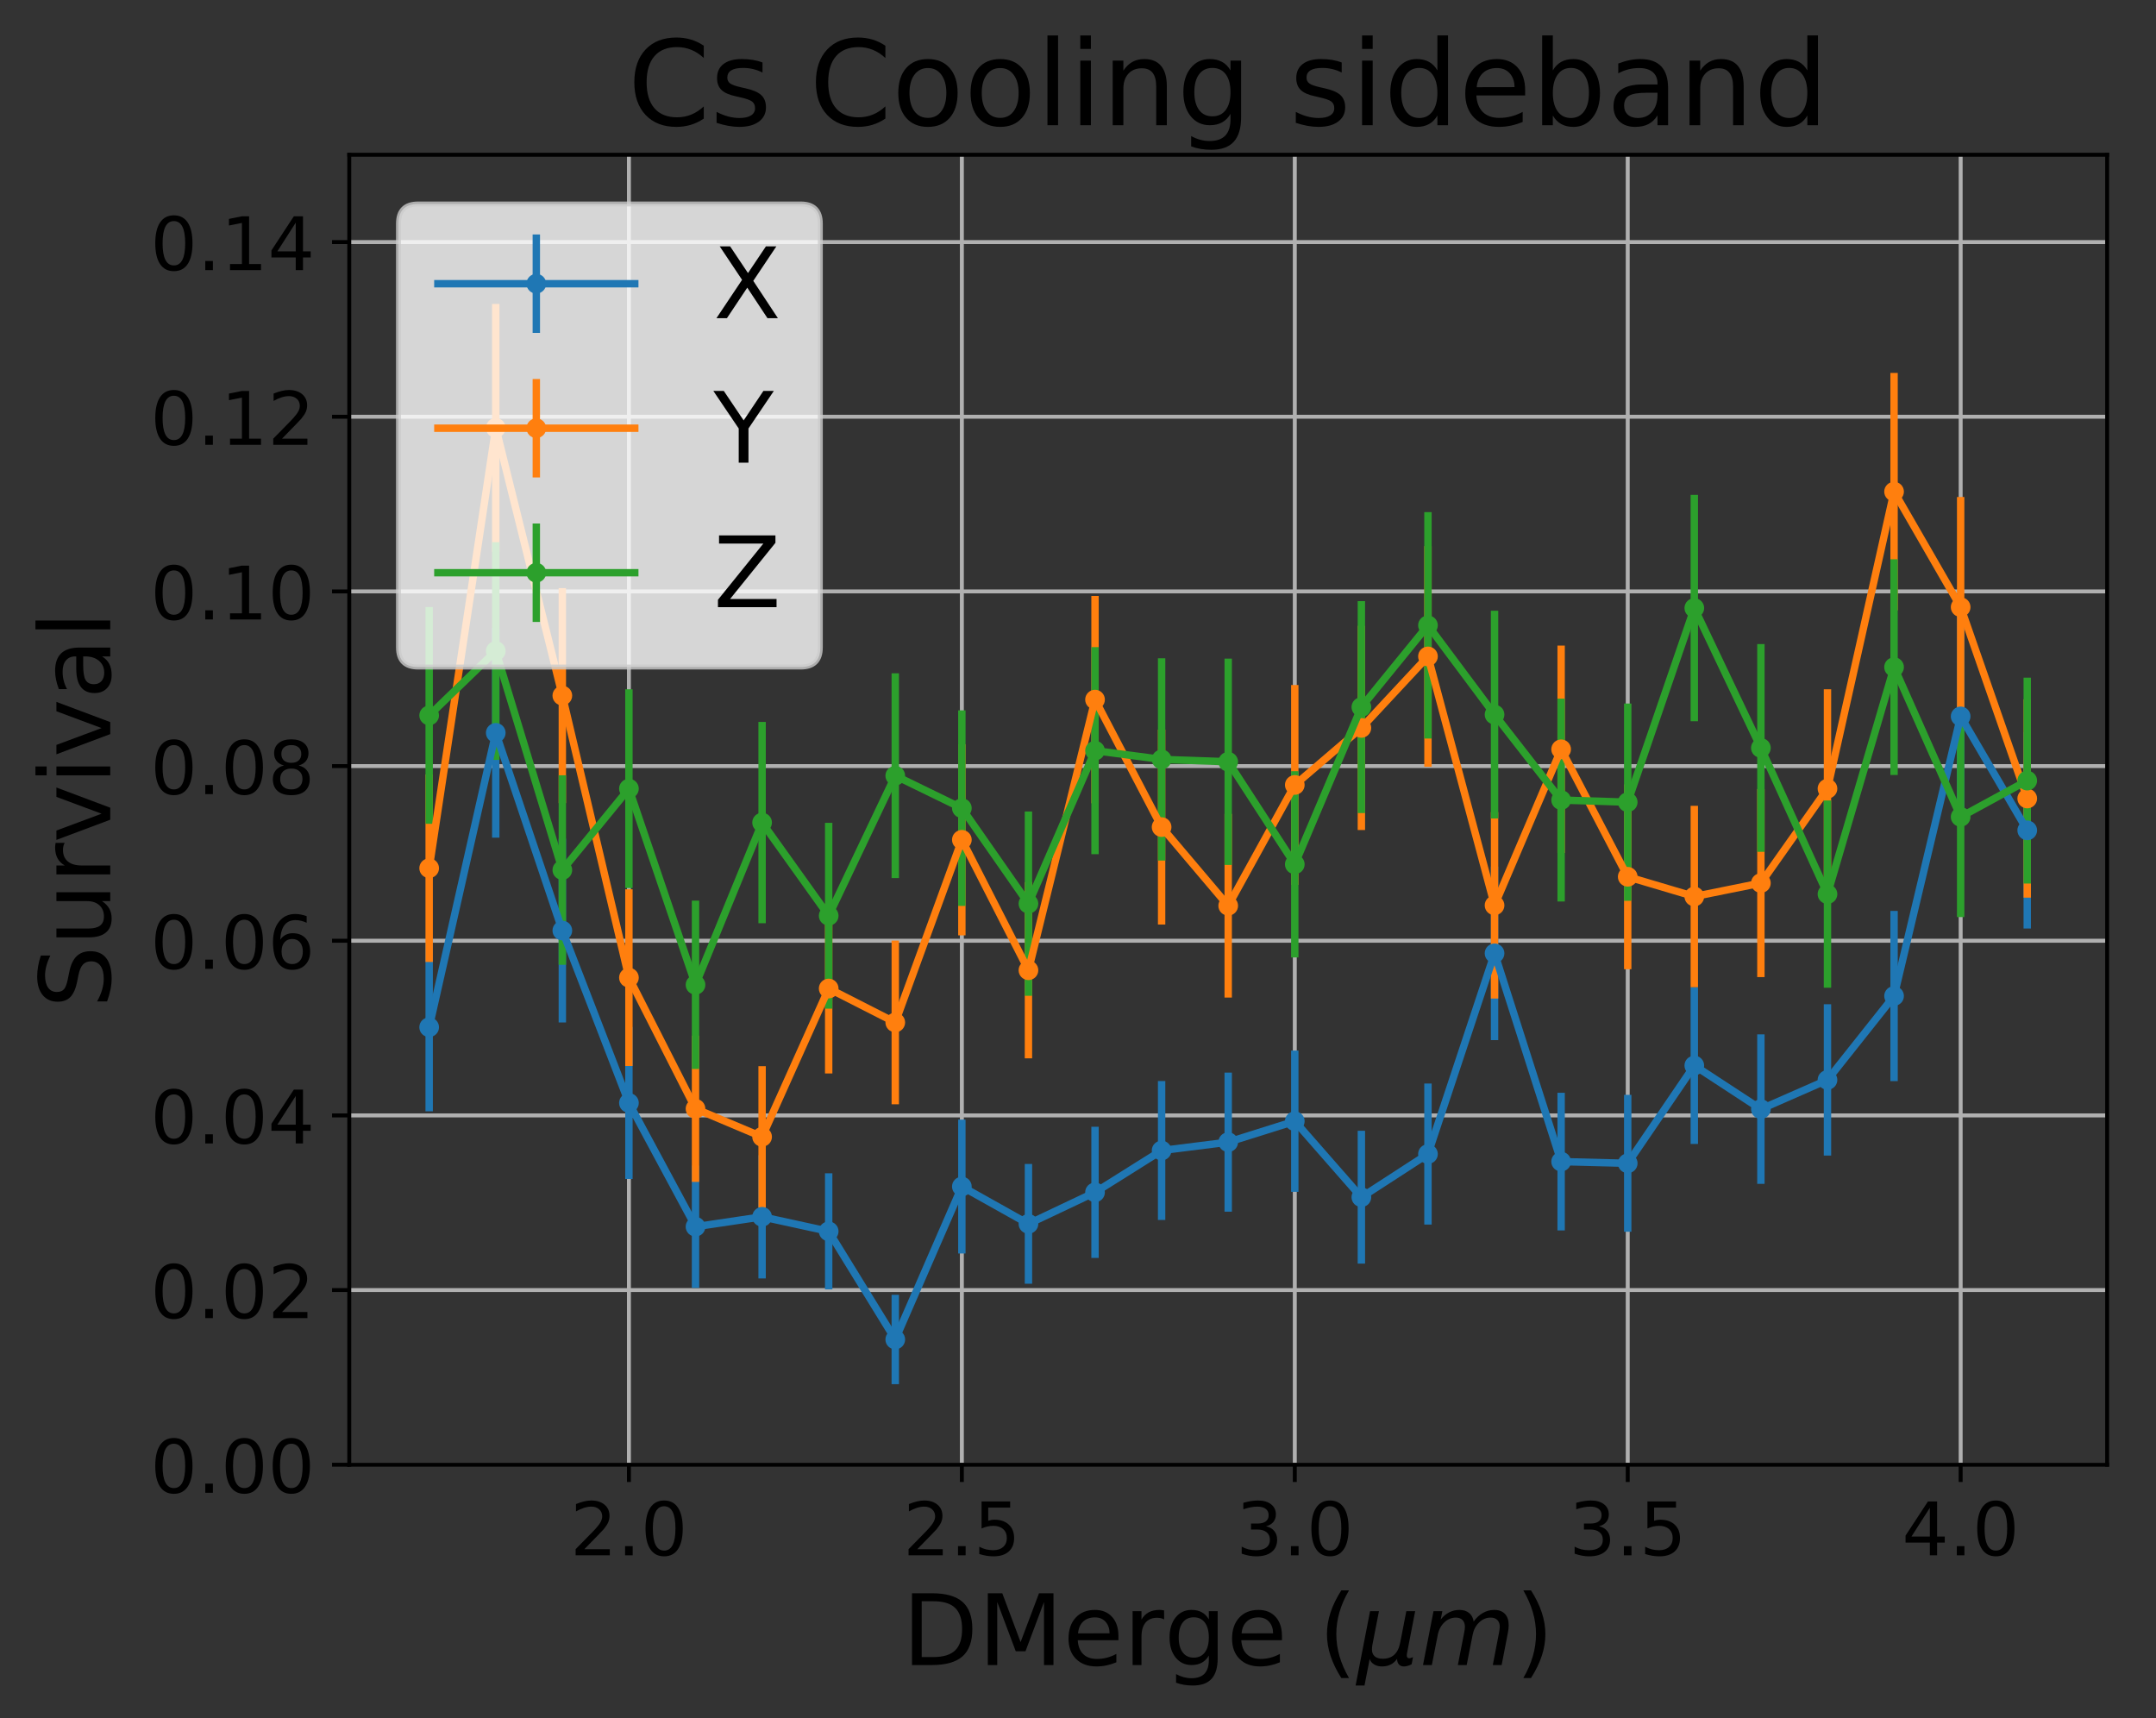 <?xml version="1.0" encoding="utf-8" standalone="no"?>
<!DOCTYPE svg PUBLIC "-//W3C//DTD SVG 1.1//EN"
  "http://www.w3.org/Graphics/SVG/1.1/DTD/svg11.dtd">
<!-- Created with matplotlib (http://matplotlib.org/) -->
<svg height="349pt" version="1.1" viewBox="0 0 438 349" width="438pt" xmlns="http://www.w3.org/2000/svg" xmlns:xlink="http://www.w3.org/1999/xlink">
 <rect x="0" y="0" width="438" height="349" fill="#333333" stroke="none"/>
 <defs>
  <style type="text/css">
*{stroke-linecap:butt;stroke-linejoin:round;}
  </style>
 </defs>
 <g id="figure_1">
  <g id="patch_1">
   <path d="M 0 349.665 
L 438.775 349.665 
L 438.775 0 
L 0 0 
z
" style="fill:none;"/>
  </g>
  <g id="axes_1">
   <g id="patch_2">
    <path d="M 70.955 297.548 
L 428.075 297.548 
L 428.075 31.436 
L 70.955 31.436 
z
" style="fill:none;"/>
   </g>
   <g id="matplotlib.axis_1">
    <g id="xtick_1">
     <g id="line2d_1">
      <path clip-path="url(#p588c058d06)" d="M 127.769 297.548 
L 127.769 31.436 
" style="fill:none;stroke:#b0b0b0;stroke-linecap:square;stroke-width:0.8;"/>
     </g>
     <g id="line2d_2">
      <defs>
       <path d="M 0 0 
L 0 3.5 
" id="m005f0a59be" style="stroke:#000000;stroke-width:0.8;"/>
      </defs>
      <g>
       <use style="stroke:#000000;stroke-width:0.8;" x="127.769" xlink:href="#m005f0a59be" y="297.548"/>
      </g>
     </g>
     <g id="text_1">
      <!-- 2.0 -->
      <defs>
       <path d="M 19.188 8.297 
L 53.609 8.297 
L 53.609 0 
L 7.328 0 
L 7.328 8.297 
Q 12.938 14.109 22.625 23.891 
Q 32.328 33.688 34.812 36.531 
Q 39.547 41.844 41.422 45.531 
Q 43.312 49.219 43.312 52.781 
Q 43.312 58.594 39.234 62.25 
Q 35.156 65.922 28.609 65.922 
Q 23.969 65.922 18.812 64.312 
Q 13.672 62.703 7.812 59.422 
L 7.812 69.391 
Q 13.766 71.781 18.938 73 
Q 24.125 74.219 28.422 74.219 
Q 39.75 74.219 46.484 68.547 
Q 53.219 62.891 53.219 53.422 
Q 53.219 48.922 51.531 44.891 
Q 49.859 40.875 45.406 35.406 
Q 44.188 33.984 37.641 27.219 
Q 31.109 20.453 19.188 8.297 
z
" id="DejaVuSans-32"/>
       <path d="M 10.688 12.406 
L 21 12.406 
L 21 0 
L 10.688 0 
z
" id="DejaVuSans-2e"/>
       <path d="M 31.781 66.406 
Q 24.172 66.406 20.328 58.906 
Q 16.5 51.422 16.5 36.375 
Q 16.5 21.391 20.328 13.891 
Q 24.172 6.391 31.781 6.391 
Q 39.453 6.391 43.281 13.891 
Q 47.125 21.391 47.125 36.375 
Q 47.125 51.422 43.281 58.906 
Q 39.453 66.406 31.781 66.406 
z
M 31.781 74.219 
Q 44.047 74.219 50.516 64.516 
Q 56.984 54.828 56.984 36.375 
Q 56.984 17.969 50.516 8.266 
Q 44.047 -1.422 31.781 -1.422 
Q 19.531 -1.422 13.062 8.266 
Q 6.594 17.969 6.594 36.375 
Q 6.594 54.828 13.062 64.516 
Q 19.531 74.219 31.781 74.219 
z
" id="DejaVuSans-30"/>
      </defs>
      <g transform="translate(115.842 315.946)scale(0.15 -0.15)">
       <use xlink:href="#DejaVuSans-32"/>
       <use x="63.623" xlink:href="#DejaVuSans-2e"/>
       <use x="95.41" xlink:href="#DejaVuSans-30"/>
      </g>
     </g>
    </g>
    <g id="xtick_2">
     <g id="line2d_3">
      <path clip-path="url(#p588c058d06)" d="M 195.406 297.548 
L 195.406 31.436 
" style="fill:none;stroke:#b0b0b0;stroke-linecap:square;stroke-width:0.8;"/>
     </g>
     <g id="line2d_4">
      <g>
       <use style="stroke:#000000;stroke-width:0.8;" x="195.406" xlink:href="#m005f0a59be" y="297.548"/>
      </g>
     </g>
     <g id="text_2">
      <!-- 2.5 -->
      <defs>
       <path d="M 10.797 72.906 
L 49.516 72.906 
L 49.516 64.594 
L 19.828 64.594 
L 19.828 46.734 
Q 21.969 47.469 24.109 47.828 
Q 26.266 48.188 28.422 48.188 
Q 40.625 48.188 47.75 41.5 
Q 54.891 34.812 54.891 23.391 
Q 54.891 11.625 47.562 5.094 
Q 40.234 -1.422 26.906 -1.422 
Q 22.312 -1.422 17.547 -0.641 
Q 12.797 0.141 7.719 1.703 
L 7.719 11.625 
Q 12.109 9.234 16.797 8.062 
Q 21.484 6.891 26.703 6.891 
Q 35.156 6.891 40.078 11.328 
Q 45.016 15.766 45.016 23.391 
Q 45.016 31 40.078 35.438 
Q 35.156 39.891 26.703 39.891 
Q 22.75 39.891 18.812 39.016 
Q 14.891 38.141 10.797 36.281 
z
" id="DejaVuSans-35"/>
      </defs>
      <g transform="translate(183.478 315.946)scale(0.15 -0.15)">
       <use xlink:href="#DejaVuSans-32"/>
       <use x="63.623" xlink:href="#DejaVuSans-2e"/>
       <use x="95.41" xlink:href="#DejaVuSans-35"/>
      </g>
     </g>
    </g>
    <g id="xtick_3">
     <g id="line2d_5">
      <path clip-path="url(#p588c058d06)" d="M 263.042 297.548 
L 263.042 31.436 
" style="fill:none;stroke:#b0b0b0;stroke-linecap:square;stroke-width:0.8;"/>
     </g>
     <g id="line2d_6">
      <g>
       <use style="stroke:#000000;stroke-width:0.8;" x="263.042" xlink:href="#m005f0a59be" y="297.548"/>
      </g>
     </g>
     <g id="text_3">
      <!-- 3.0 -->
      <defs>
       <path d="M 40.578 39.312 
Q 47.656 37.797 51.625 33 
Q 55.609 28.219 55.609 21.188 
Q 55.609 10.406 48.188 4.484 
Q 40.766 -1.422 27.094 -1.422 
Q 22.516 -1.422 17.656 -0.516 
Q 12.797 0.391 7.625 2.203 
L 7.625 11.719 
Q 11.719 9.328 16.594 8.109 
Q 21.484 6.891 26.812 6.891 
Q 36.078 6.891 40.938 10.547 
Q 45.797 14.203 45.797 21.188 
Q 45.797 27.641 41.281 31.266 
Q 36.766 34.906 28.719 34.906 
L 20.219 34.906 
L 20.219 43.016 
L 29.109 43.016 
Q 36.375 43.016 40.234 45.922 
Q 44.094 48.828 44.094 54.297 
Q 44.094 59.906 40.109 62.906 
Q 36.141 65.922 28.719 65.922 
Q 24.656 65.922 20.016 65.031 
Q 15.375 64.156 9.812 62.312 
L 9.812 71.094 
Q 15.438 72.656 20.344 73.438 
Q 25.25 74.219 29.594 74.219 
Q 40.828 74.219 47.359 69.109 
Q 53.906 64.016 53.906 55.328 
Q 53.906 49.266 50.438 45.094 
Q 46.969 40.922 40.578 39.312 
z
" id="DejaVuSans-33"/>
      </defs>
      <g transform="translate(251.115 315.946)scale(0.15 -0.15)">
       <use xlink:href="#DejaVuSans-33"/>
       <use x="63.623" xlink:href="#DejaVuSans-2e"/>
       <use x="95.41" xlink:href="#DejaVuSans-30"/>
      </g>
     </g>
    </g>
    <g id="xtick_4">
     <g id="line2d_7">
      <path clip-path="url(#p588c058d06)" d="M 330.678 297.548 
L 330.678 31.436 
" style="fill:none;stroke:#b0b0b0;stroke-linecap:square;stroke-width:0.8;"/>
     </g>
     <g id="line2d_8">
      <g>
       <use style="stroke:#000000;stroke-width:0.8;" x="330.678" xlink:href="#m005f0a59be" y="297.548"/>
      </g>
     </g>
     <g id="text_4">
      <!-- 3.5 -->
      <g transform="translate(318.751 315.946)scale(0.15 -0.15)">
       <use xlink:href="#DejaVuSans-33"/>
       <use x="63.623" xlink:href="#DejaVuSans-2e"/>
       <use x="95.41" xlink:href="#DejaVuSans-35"/>
      </g>
     </g>
    </g>
    <g id="xtick_5">
     <g id="line2d_9">
      <path clip-path="url(#p588c058d06)" d="M 398.315 297.548 
L 398.315 31.436 
" style="fill:none;stroke:#b0b0b0;stroke-linecap:square;stroke-width:0.8;"/>
     </g>
     <g id="line2d_10">
      <g>
       <use style="stroke:#000000;stroke-width:0.8;" x="398.315" xlink:href="#m005f0a59be" y="297.548"/>
      </g>
     </g>
     <g id="text_5">
      <!-- 4.0 -->
      <defs>
       <path d="M 37.797 64.312 
L 12.891 25.391 
L 37.797 25.391 
z
M 35.203 72.906 
L 47.609 72.906 
L 47.609 25.391 
L 58.016 25.391 
L 58.016 17.188 
L 47.609 17.188 
L 47.609 0 
L 37.797 0 
L 37.797 17.188 
L 4.891 17.188 
L 4.891 26.703 
z
" id="DejaVuSans-34"/>
      </defs>
      <g transform="translate(386.387 315.946)scale(0.15 -0.15)">
       <use xlink:href="#DejaVuSans-34"/>
       <use x="63.623" xlink:href="#DejaVuSans-2e"/>
       <use x="95.41" xlink:href="#DejaVuSans-30"/>
      </g>
     </g>
    </g>
    <g id="text_6">
     <!-- DMerge ($\mu m$) -->
     <defs>
      <path d="M 19.672 64.797 
L 19.672 8.109 
L 31.594 8.109 
Q 46.688 8.109 53.688 14.938 
Q 60.688 21.781 60.688 36.531 
Q 60.688 51.172 53.688 57.984 
Q 46.688 64.797 31.594 64.797 
z
M 9.812 72.906 
L 30.078 72.906 
Q 51.266 72.906 61.172 64.094 
Q 71.094 55.281 71.094 36.531 
Q 71.094 17.672 61.125 8.828 
Q 51.172 0 30.078 0 
L 9.812 0 
z
" id="DejaVuSans-44"/>
      <path d="M 9.812 72.906 
L 24.516 72.906 
L 43.109 23.297 
L 61.812 72.906 
L 76.516 72.906 
L 76.516 0 
L 66.891 0 
L 66.891 64.016 
L 48.094 14.016 
L 38.188 14.016 
L 19.391 64.016 
L 19.391 0 
L 9.812 0 
z
" id="DejaVuSans-4d"/>
      <path d="M 56.203 29.594 
L 56.203 25.203 
L 14.891 25.203 
Q 15.484 15.922 20.484 11.062 
Q 25.484 6.203 34.422 6.203 
Q 39.594 6.203 44.453 7.469 
Q 49.312 8.734 54.109 11.281 
L 54.109 2.781 
Q 49.266 0.734 44.188 -0.344 
Q 39.109 -1.422 33.891 -1.422 
Q 20.797 -1.422 13.156 6.188 
Q 5.516 13.812 5.516 26.812 
Q 5.516 40.234 12.766 48.109 
Q 20.016 56 32.328 56 
Q 43.359 56 49.781 48.891 
Q 56.203 41.797 56.203 29.594 
z
M 47.219 32.234 
Q 47.125 39.594 43.094 43.984 
Q 39.062 48.391 32.422 48.391 
Q 24.906 48.391 20.391 44.141 
Q 15.875 39.891 15.188 32.172 
z
" id="DejaVuSans-65"/>
      <path d="M 41.109 46.297 
Q 39.594 47.172 37.812 47.578 
Q 36.031 48 33.891 48 
Q 26.266 48 22.188 43.047 
Q 18.109 38.094 18.109 28.812 
L 18.109 0 
L 9.078 0 
L 9.078 54.688 
L 18.109 54.688 
L 18.109 46.188 
Q 20.953 51.172 25.484 53.578 
Q 30.031 56 36.531 56 
Q 37.453 56 38.578 55.875 
Q 39.703 55.766 41.062 55.516 
z
" id="DejaVuSans-72"/>
      <path d="M 45.406 27.984 
Q 45.406 37.75 41.375 43.109 
Q 37.359 48.484 30.078 48.484 
Q 22.859 48.484 18.828 43.109 
Q 14.797 37.75 14.797 27.984 
Q 14.797 18.266 18.828 12.891 
Q 22.859 7.516 30.078 7.516 
Q 37.359 7.516 41.375 12.891 
Q 45.406 18.266 45.406 27.984 
z
M 54.391 6.781 
Q 54.391 -7.172 48.188 -13.984 
Q 42 -20.797 29.203 -20.797 
Q 24.469 -20.797 20.266 -20.094 
Q 16.062 -19.391 12.109 -17.922 
L 12.109 -9.188 
Q 16.062 -11.328 19.922 -12.344 
Q 23.781 -13.375 27.781 -13.375 
Q 36.625 -13.375 41.016 -8.766 
Q 45.406 -4.156 45.406 5.172 
L 45.406 9.625 
Q 42.625 4.781 38.281 2.391 
Q 33.938 0 27.875 0 
Q 17.828 0 11.672 7.656 
Q 5.516 15.328 5.516 27.984 
Q 5.516 40.672 11.672 48.328 
Q 17.828 56 27.875 56 
Q 33.938 56 38.281 53.609 
Q 42.625 51.219 45.406 46.391 
L 45.406 54.688 
L 54.391 54.688 
z
" id="DejaVuSans-67"/>
      <path id="DejaVuSans-20"/>
      <path d="M 31 75.875 
Q 24.469 64.656 21.281 53.656 
Q 18.109 42.672 18.109 31.391 
Q 18.109 20.125 21.312 9.062 
Q 24.516 -2 31 -13.188 
L 23.188 -13.188 
Q 15.875 -1.703 12.234 9.375 
Q 8.594 20.453 8.594 31.391 
Q 8.594 42.281 12.203 53.312 
Q 15.828 64.359 23.188 75.875 
z
" id="DejaVuSans-28"/>
      <path d="M -1.312 -20.797 
L 13.375 54.688 
L 22.406 54.688 
L 15.766 20.656 
Q 15.578 19.625 15.422 18.359 
Q 15.281 17.094 15.281 15.828 
Q 15.281 11.281 18.141 8.828 
Q 21 6.391 26.312 6.391 
Q 33.547 6.391 37.984 10.484 
Q 42.438 14.594 44 22.797 
L 50.203 54.688 
L 59.188 54.688 
L 51.031 12.641 
Q 50.828 11.719 50.75 11.031 
Q 50.688 10.359 50.688 9.812 
Q 50.688 8.297 51.297 7.594 
Q 51.906 6.891 53.219 6.891 
Q 53.719 6.891 54.562 7.125 
Q 55.422 7.375 56.984 8.016 
L 55.609 0.781 
Q 53.469 -0.297 51.516 -0.859 
Q 49.562 -1.422 47.703 -1.422 
Q 44.484 -1.422 42.656 0.625 
Q 40.828 2.688 40.828 6.297 
Q 38.094 2.391 34.297 0.484 
Q 30.516 -1.422 25.391 -1.422 
Q 20.844 -1.422 17.453 0.672 
Q 14.062 2.781 12.984 6.203 
L 7.719 -20.797 
z
" id="DejaVuSans-Oblique-3bc"/>
      <path d="M 89.797 33.016 
L 83.406 0 
L 74.422 0 
L 80.719 32.719 
Q 81.109 34.812 81.297 36.328 
Q 81.5 37.844 81.5 38.922 
Q 81.5 43.312 79.047 45.75 
Q 76.609 48.188 72.219 48.188 
Q 65.672 48.188 60.547 43.281 
Q 55.422 38.375 53.906 30.516 
L 47.906 0 
L 38.922 0 
L 45.312 32.719 
Q 45.703 34.516 45.891 36.047 
Q 46.094 37.594 46.094 38.812 
Q 46.094 43.266 43.656 45.719 
Q 41.219 48.188 36.922 48.188 
Q 30.281 48.188 25.141 43.281 
Q 20.016 38.375 18.5 30.516 
L 12.5 0 
L 3.516 0 
L 14.203 54.688 
L 23.188 54.688 
L 21.484 46.188 
Q 25.141 50.984 30.047 53.484 
Q 34.969 56 40.578 56 
Q 46.531 56 50.359 52.875 
Q 54.203 49.75 54.984 44.188 
Q 59.078 49.953 64.469 52.969 
Q 69.875 56 75.875 56 
Q 82.906 56 86.734 51.953 
Q 90.578 47.906 90.578 40.484 
Q 90.578 38.875 90.375 36.938 
Q 90.188 35.016 89.797 33.016 
z
" id="DejaVuSans-Oblique-6d"/>
      <path d="M 8.016 75.875 
L 15.828 75.875 
Q 23.141 64.359 26.781 53.312 
Q 30.422 42.281 30.422 31.391 
Q 30.422 20.453 26.781 9.375 
Q 23.141 -1.703 15.828 -13.188 
L 8.016 -13.188 
Q 14.5 -2 17.703 9.062 
Q 20.906 20.125 20.906 31.391 
Q 20.906 42.672 17.703 53.656 
Q 14.5 64.656 8.016 75.875 
z
" id="DejaVuSans-29"/>
     </defs>
     <g transform="translate(183.315 338.265)scale(0.2 -0.2)">
      <use transform="translate(0 0.125)" xlink:href="#DejaVuSans-44"/>
      <use transform="translate(77.002 0.125)" xlink:href="#DejaVuSans-4d"/>
      <use transform="translate(163.281 0.125)" xlink:href="#DejaVuSans-65"/>
      <use transform="translate(224.805 0.125)" xlink:href="#DejaVuSans-72"/>
      <use transform="translate(265.918 0.125)" xlink:href="#DejaVuSans-67"/>
      <use transform="translate(329.395 0.125)" xlink:href="#DejaVuSans-65"/>
      <use transform="translate(390.918 0.125)" xlink:href="#DejaVuSans-20"/>
      <use transform="translate(422.705 0.125)" xlink:href="#DejaVuSans-28"/>
      <use transform="translate(461.719 0.125)" xlink:href="#DejaVuSans-Oblique-3bc"/>
      <use transform="translate(525.342 0.125)" xlink:href="#DejaVuSans-Oblique-6d"/>
      <use transform="translate(622.754 0.125)" xlink:href="#DejaVuSans-29"/>
     </g>
    </g>
   </g>
   <g id="matplotlib.axis_2">
    <g id="ytick_1">
     <g id="line2d_11">
      <path clip-path="url(#p588c058d06)" d="M 70.955 297.548 
L 428.075 297.548 
" style="fill:none;stroke:#b0b0b0;stroke-linecap:square;stroke-width:0.8;"/>
     </g>
     <g id="line2d_12">
      <defs>
       <path d="M 0 0 
L -3.5 0 
" id="mc3ce260a5b" style="stroke:#000000;stroke-width:0.8;"/>
      </defs>
      <g>
       <use style="stroke:#000000;stroke-width:0.8;" x="70.955" xlink:href="#mc3ce260a5b" y="297.548"/>
      </g>
     </g>
     <g id="text_7">
      <!-- 0.00 -->
      <g transform="translate(30.556 303.247)scale(0.15 -0.15)">
       <use xlink:href="#DejaVuSans-30"/>
       <use x="63.623" xlink:href="#DejaVuSans-2e"/>
       <use x="95.41" xlink:href="#DejaVuSans-30"/>
       <use x="159.033" xlink:href="#DejaVuSans-30"/>
      </g>
     </g>
    </g>
    <g id="ytick_2">
     <g id="line2d_13">
      <path clip-path="url(#p588c058d06)" d="M 70.955 262.067 
L 428.075 262.067 
" style="fill:none;stroke:#b0b0b0;stroke-linecap:square;stroke-width:0.8;"/>
     </g>
     <g id="line2d_14">
      <g>
       <use style="stroke:#000000;stroke-width:0.8;" x="70.955" xlink:href="#mc3ce260a5b" y="262.067"/>
      </g>
     </g>
     <g id="text_8">
      <!-- 0.02 -->
      <g transform="translate(30.556 267.765)scale(0.15 -0.15)">
       <use xlink:href="#DejaVuSans-30"/>
       <use x="63.623" xlink:href="#DejaVuSans-2e"/>
       <use x="95.41" xlink:href="#DejaVuSans-30"/>
       <use x="159.033" xlink:href="#DejaVuSans-32"/>
      </g>
     </g>
    </g>
    <g id="ytick_3">
     <g id="line2d_15">
      <path clip-path="url(#p588c058d06)" d="M 70.955 226.585 
L 428.075 226.585 
" style="fill:none;stroke:#b0b0b0;stroke-linecap:square;stroke-width:0.8;"/>
     </g>
     <g id="line2d_16">
      <g>
       <use style="stroke:#000000;stroke-width:0.8;" x="70.955" xlink:href="#mc3ce260a5b" y="226.585"/>
      </g>
     </g>
     <g id="text_9">
      <!-- 0.04 -->
      <g transform="translate(30.556 232.284)scale(0.15 -0.15)">
       <use xlink:href="#DejaVuSans-30"/>
       <use x="63.623" xlink:href="#DejaVuSans-2e"/>
       <use x="95.41" xlink:href="#DejaVuSans-30"/>
       <use x="159.033" xlink:href="#DejaVuSans-34"/>
      </g>
     </g>
    </g>
    <g id="ytick_4">
     <g id="line2d_17">
      <path clip-path="url(#p588c058d06)" d="M 70.955 191.103 
L 428.075 191.103 
" style="fill:none;stroke:#b0b0b0;stroke-linecap:square;stroke-width:0.8;"/>
     </g>
     <g id="line2d_18">
      <g>
       <use style="stroke:#000000;stroke-width:0.8;" x="70.955" xlink:href="#mc3ce260a5b" y="191.103"/>
      </g>
     </g>
     <g id="text_10">
      <!-- 0.06 -->
      <defs>
       <path d="M 33.016 40.375 
Q 26.375 40.375 22.484 35.828 
Q 18.609 31.297 18.609 23.391 
Q 18.609 15.531 22.484 10.953 
Q 26.375 6.391 33.016 6.391 
Q 39.656 6.391 43.531 10.953 
Q 47.406 15.531 47.406 23.391 
Q 47.406 31.297 43.531 35.828 
Q 39.656 40.375 33.016 40.375 
z
M 52.594 71.297 
L 52.594 62.312 
Q 48.875 64.062 45.094 64.984 
Q 41.312 65.922 37.594 65.922 
Q 27.828 65.922 22.672 59.328 
Q 17.531 52.734 16.797 39.406 
Q 19.672 43.656 24.016 45.922 
Q 28.375 48.188 33.594 48.188 
Q 44.578 48.188 50.953 41.516 
Q 57.328 34.859 57.328 23.391 
Q 57.328 12.156 50.688 5.359 
Q 44.047 -1.422 33.016 -1.422 
Q 20.359 -1.422 13.672 8.266 
Q 6.984 17.969 6.984 36.375 
Q 6.984 53.656 15.188 63.938 
Q 23.391 74.219 37.203 74.219 
Q 40.922 74.219 44.703 73.484 
Q 48.484 72.75 52.594 71.297 
z
" id="DejaVuSans-36"/>
      </defs>
      <g transform="translate(30.556 196.802)scale(0.15 -0.15)">
       <use xlink:href="#DejaVuSans-30"/>
       <use x="63.623" xlink:href="#DejaVuSans-2e"/>
       <use x="95.41" xlink:href="#DejaVuSans-30"/>
       <use x="159.033" xlink:href="#DejaVuSans-36"/>
      </g>
     </g>
    </g>
    <g id="ytick_5">
     <g id="line2d_19">
      <path clip-path="url(#p588c058d06)" d="M 70.955 155.622 
L 428.075 155.622 
" style="fill:none;stroke:#b0b0b0;stroke-linecap:square;stroke-width:0.8;"/>
     </g>
     <g id="line2d_20">
      <g>
       <use style="stroke:#000000;stroke-width:0.8;" x="70.955" xlink:href="#mc3ce260a5b" y="155.622"/>
      </g>
     </g>
     <g id="text_11">
      <!-- 0.08 -->
      <defs>
       <path d="M 31.781 34.625 
Q 24.75 34.625 20.719 30.859 
Q 16.703 27.094 16.703 20.516 
Q 16.703 13.922 20.719 10.156 
Q 24.75 6.391 31.781 6.391 
Q 38.812 6.391 42.859 10.172 
Q 46.922 13.969 46.922 20.516 
Q 46.922 27.094 42.891 30.859 
Q 38.875 34.625 31.781 34.625 
z
M 21.922 38.812 
Q 15.578 40.375 12.031 44.719 
Q 8.5 49.078 8.5 55.328 
Q 8.5 64.062 14.719 69.141 
Q 20.953 74.219 31.781 74.219 
Q 42.672 74.219 48.875 69.141 
Q 55.078 64.062 55.078 55.328 
Q 55.078 49.078 51.531 44.719 
Q 48 40.375 41.703 38.812 
Q 48.828 37.156 52.797 32.312 
Q 56.781 27.484 56.781 20.516 
Q 56.781 9.906 50.312 4.234 
Q 43.844 -1.422 31.781 -1.422 
Q 19.734 -1.422 13.25 4.234 
Q 6.781 9.906 6.781 20.516 
Q 6.781 27.484 10.781 32.312 
Q 14.797 37.156 21.922 38.812 
z
M 18.312 54.391 
Q 18.312 48.734 21.844 45.562 
Q 25.391 42.391 31.781 42.391 
Q 38.141 42.391 41.719 45.562 
Q 45.312 48.734 45.312 54.391 
Q 45.312 60.062 41.719 63.234 
Q 38.141 66.406 31.781 66.406 
Q 25.391 66.406 21.844 63.234 
Q 18.312 60.062 18.312 54.391 
z
" id="DejaVuSans-38"/>
      </defs>
      <g transform="translate(30.556 161.321)scale(0.15 -0.15)">
       <use xlink:href="#DejaVuSans-30"/>
       <use x="63.623" xlink:href="#DejaVuSans-2e"/>
       <use x="95.41" xlink:href="#DejaVuSans-30"/>
       <use x="159.033" xlink:href="#DejaVuSans-38"/>
      </g>
     </g>
    </g>
    <g id="ytick_6">
     <g id="line2d_21">
      <path clip-path="url(#p588c058d06)" d="M 70.955 120.14 
L 428.075 120.14 
" style="fill:none;stroke:#b0b0b0;stroke-linecap:square;stroke-width:0.8;"/>
     </g>
     <g id="line2d_22">
      <g>
       <use style="stroke:#000000;stroke-width:0.8;" x="70.955" xlink:href="#mc3ce260a5b" y="120.14"/>
      </g>
     </g>
     <g id="text_12">
      <!-- 0.10 -->
      <defs>
       <path d="M 12.406 8.297 
L 28.516 8.297 
L 28.516 63.922 
L 10.984 60.406 
L 10.984 69.391 
L 28.422 72.906 
L 38.281 72.906 
L 38.281 8.297 
L 54.391 8.297 
L 54.391 0 
L 12.406 0 
z
" id="DejaVuSans-31"/>
      </defs>
      <g transform="translate(30.556 125.839)scale(0.15 -0.15)">
       <use xlink:href="#DejaVuSans-30"/>
       <use x="63.623" xlink:href="#DejaVuSans-2e"/>
       <use x="95.41" xlink:href="#DejaVuSans-31"/>
       <use x="159.033" xlink:href="#DejaVuSans-30"/>
      </g>
     </g>
    </g>
    <g id="ytick_7">
     <g id="line2d_23">
      <path clip-path="url(#p588c058d06)" d="M 70.955 84.659 
L 428.075 84.659 
" style="fill:none;stroke:#b0b0b0;stroke-linecap:square;stroke-width:0.8;"/>
     </g>
     <g id="line2d_24">
      <g>
       <use style="stroke:#000000;stroke-width:0.8;" x="70.955" xlink:href="#mc3ce260a5b" y="84.659"/>
      </g>
     </g>
     <g id="text_13">
      <!-- 0.12 -->
      <g transform="translate(30.556 90.357)scale(0.15 -0.15)">
       <use xlink:href="#DejaVuSans-30"/>
       <use x="63.623" xlink:href="#DejaVuSans-2e"/>
       <use x="95.41" xlink:href="#DejaVuSans-31"/>
       <use x="159.033" xlink:href="#DejaVuSans-32"/>
      </g>
     </g>
    </g>
    <g id="ytick_8">
     <g id="line2d_25">
      <path clip-path="url(#p588c058d06)" d="M 70.955 49.177 
L 428.075 49.177 
" style="fill:none;stroke:#b0b0b0;stroke-linecap:square;stroke-width:0.8;"/>
     </g>
     <g id="line2d_26">
      <g>
       <use style="stroke:#000000;stroke-width:0.8;" x="70.955" xlink:href="#mc3ce260a5b" y="49.177"/>
      </g>
     </g>
     <g id="text_14">
      <!-- 0.14 -->
      <g transform="translate(30.556 54.876)scale(0.15 -0.15)">
       <use xlink:href="#DejaVuSans-30"/>
       <use x="63.623" xlink:href="#DejaVuSans-2e"/>
       <use x="95.41" xlink:href="#DejaVuSans-31"/>
       <use x="159.033" xlink:href="#DejaVuSans-34"/>
      </g>
     </g>
    </g>
    <g id="text_15">
     <!-- Survival -->
     <defs>
      <path d="M 53.516 70.516 
L 53.516 60.891 
Q 47.906 63.578 42.922 64.891 
Q 37.938 66.219 33.297 66.219 
Q 25.25 66.219 20.875 63.094 
Q 16.5 59.969 16.5 54.203 
Q 16.5 49.359 19.406 46.891 
Q 22.312 44.438 30.422 42.922 
L 36.375 41.703 
Q 47.406 39.594 52.656 34.297 
Q 57.906 29 57.906 20.125 
Q 57.906 9.516 50.797 4.047 
Q 43.703 -1.422 29.984 -1.422 
Q 24.812 -1.422 18.969 -0.25 
Q 13.141 0.922 6.891 3.219 
L 6.891 13.375 
Q 12.891 10.016 18.656 8.297 
Q 24.422 6.594 29.984 6.594 
Q 38.422 6.594 43.016 9.906 
Q 47.609 13.234 47.609 19.391 
Q 47.609 24.75 44.312 27.781 
Q 41.016 30.812 33.5 32.328 
L 27.484 33.5 
Q 16.453 35.688 11.516 40.375 
Q 6.594 45.062 6.594 53.422 
Q 6.594 63.094 13.406 68.656 
Q 20.219 74.219 32.172 74.219 
Q 37.312 74.219 42.625 73.281 
Q 47.953 72.359 53.516 70.516 
z
" id="DejaVuSans-53"/>
      <path d="M 8.5 21.578 
L 8.5 54.688 
L 17.484 54.688 
L 17.484 21.922 
Q 17.484 14.156 20.5 10.266 
Q 23.531 6.391 29.594 6.391 
Q 36.859 6.391 41.078 11.031 
Q 45.312 15.672 45.312 23.688 
L 45.312 54.688 
L 54.297 54.688 
L 54.297 0 
L 45.312 0 
L 45.312 8.406 
Q 42.047 3.422 37.719 1 
Q 33.406 -1.422 27.688 -1.422 
Q 18.266 -1.422 13.375 4.438 
Q 8.5 10.297 8.5 21.578 
z
M 31.109 56 
z
" id="DejaVuSans-75"/>
      <path d="M 2.984 54.688 
L 12.5 54.688 
L 29.594 8.797 
L 46.688 54.688 
L 56.203 54.688 
L 35.688 0 
L 23.484 0 
z
" id="DejaVuSans-76"/>
      <path d="M 9.422 54.688 
L 18.406 54.688 
L 18.406 0 
L 9.422 0 
z
M 9.422 75.984 
L 18.406 75.984 
L 18.406 64.594 
L 9.422 64.594 
z
" id="DejaVuSans-69"/>
      <path d="M 34.281 27.484 
Q 23.391 27.484 19.188 25 
Q 14.984 22.516 14.984 16.5 
Q 14.984 11.719 18.141 8.906 
Q 21.297 6.109 26.703 6.109 
Q 34.188 6.109 38.703 11.406 
Q 43.219 16.703 43.219 25.484 
L 43.219 27.484 
z
M 52.203 31.203 
L 52.203 0 
L 43.219 0 
L 43.219 8.297 
Q 40.141 3.328 35.547 0.953 
Q 30.953 -1.422 24.312 -1.422 
Q 15.922 -1.422 10.953 3.297 
Q 6 8.016 6 15.922 
Q 6 25.141 12.172 29.828 
Q 18.359 34.516 30.609 34.516 
L 43.219 34.516 
L 43.219 35.406 
Q 43.219 41.609 39.141 45 
Q 35.062 48.391 27.688 48.391 
Q 23 48.391 18.547 47.266 
Q 14.109 46.141 10.016 43.891 
L 10.016 52.203 
Q 14.938 54.109 19.578 55.047 
Q 24.219 56 28.609 56 
Q 40.484 56 46.344 49.844 
Q 52.203 43.703 52.203 31.203 
z
" id="DejaVuSans-61"/>
      <path d="M 9.422 75.984 
L 18.406 75.984 
L 18.406 0 
L 9.422 0 
z
" id="DejaVuSans-6c"/>
     </defs>
     <g transform="translate(22.397 204.811)rotate(-90)scale(0.2 -0.2)">
      <use xlink:href="#DejaVuSans-53"/>
      <use x="63.477" xlink:href="#DejaVuSans-75"/>
      <use x="126.855" xlink:href="#DejaVuSans-72"/>
      <use x="167.969" xlink:href="#DejaVuSans-76"/>
      <use x="227.148" xlink:href="#DejaVuSans-69"/>
      <use x="254.932" xlink:href="#DejaVuSans-76"/>
      <use x="314.111" xlink:href="#DejaVuSans-61"/>
      <use x="375.391" xlink:href="#DejaVuSans-6c"/>
     </g>
    </g>
   </g>
   <g id="LineCollection_1">
    <path clip-path="url(#p588c058d06)" d="M 87.187 225.752 
L 87.187 191.588 
" style="fill:none;stroke:#1f77b4;stroke-width:1.5;"/>
    <path clip-path="url(#p588c058d06)" d="M 100.715 170.161 
L 100.715 127.585 
" style="fill:none;stroke:#1f77b4;stroke-width:1.5;"/>
    <path clip-path="url(#p588c058d06)" d="M 114.242 207.709 
L 114.242 170.364 
" style="fill:none;stroke:#1f77b4;stroke-width:1.5;"/>
    <path clip-path="url(#p588c058d06)" d="M 127.769 239.494 
L 127.769 208.617 
" style="fill:none;stroke:#1f77b4;stroke-width:1.5;"/>
    <path clip-path="url(#p588c058d06)" d="M 141.297 261.619 
L 141.297 236.77 
" style="fill:none;stroke:#1f77b4;stroke-width:1.5;"/>
    <path clip-path="url(#p588c058d06)" d="M 154.824 259.701 
L 154.824 234.669 
" style="fill:none;stroke:#1f77b4;stroke-width:1.5;"/>
    <path clip-path="url(#p588c058d06)" d="M 168.351 261.929 
L 168.351 238.346 
" style="fill:none;stroke:#1f77b4;stroke-width:1.5;"/>
    <path clip-path="url(#p588c058d06)" d="M 181.878 281.182 
L 181.878 263.033 
" style="fill:none;stroke:#1f77b4;stroke-width:1.5;"/>
    <path clip-path="url(#p588c058d06)" d="M 195.406 254.632 
L 195.406 227.444 
" style="fill:none;stroke:#1f77b4;stroke-width:1.5;"/>
    <path clip-path="url(#p588c058d06)" d="M 208.933 260.783 
L 208.933 236.455 
" style="fill:none;stroke:#1f77b4;stroke-width:1.5;"/>
    <path clip-path="url(#p588c058d06)" d="M 222.46 255.529 
L 222.46 228.897 
" style="fill:none;stroke:#1f77b4;stroke-width:1.5;"/>
    <path clip-path="url(#p588c058d06)" d="M 235.987 247.831 
L 235.987 219.611 
" style="fill:none;stroke:#1f77b4;stroke-width:1.5;"/>
    <path clip-path="url(#p588c058d06)" d="M 249.515 246.145 
L 249.515 217.894 
" style="fill:none;stroke:#1f77b4;stroke-width:1.5;"/>
    <path clip-path="url(#p588c058d06)" d="M 263.042 242.112 
L 263.042 213.415 
" style="fill:none;stroke:#1f77b4;stroke-width:1.5;"/>
    <path clip-path="url(#p588c058d06)" d="M 276.569 256.694 
L 276.569 229.714 
" style="fill:none;stroke:#1f77b4;stroke-width:1.5;"/>
    <path clip-path="url(#p588c058d06)" d="M 290.097 248.755 
L 290.097 220.109 
" style="fill:none;stroke:#1f77b4;stroke-width:1.5;"/>
    <path clip-path="url(#p588c058d06)" d="M 303.624 211.286 
L 303.624 176.036 
" style="fill:none;stroke:#1f77b4;stroke-width:1.5;"/>
    <path clip-path="url(#p588c058d06)" d="M 317.151 249.951 
L 317.151 221.991 
" style="fill:none;stroke:#1f77b4;stroke-width:1.5;"/>
    <path clip-path="url(#p588c058d06)" d="M 330.678 250.219 
L 330.678 222.413 
" style="fill:none;stroke:#1f77b4;stroke-width:1.5;"/>
    <path clip-path="url(#p588c058d06)" d="M 344.206 232.39 
L 344.206 200.524 
" style="fill:none;stroke:#1f77b4;stroke-width:1.5;"/>
    <path clip-path="url(#p588c058d06)" d="M 357.733 240.489 
L 357.733 210.127 
" style="fill:none;stroke:#1f77b4;stroke-width:1.5;"/>
    <path clip-path="url(#p588c058d06)" d="M 371.26 234.747 
L 371.26 204.001 
" style="fill:none;stroke:#1f77b4;stroke-width:1.5;"/>
    <path clip-path="url(#p588c058d06)" d="M 384.787 219.616 
L 384.787 185.043 
" style="fill:none;stroke:#1f77b4;stroke-width:1.5;"/>
    <path clip-path="url(#p588c058d06)" d="M 398.315 167.037 
L 398.315 124.027 
" style="fill:none;stroke:#1f77b4;stroke-width:1.5;"/>
    <path clip-path="url(#p588c058d06)" d="M 411.842 188.626 
L 411.842 148.727 
" style="fill:none;stroke:#1f77b4;stroke-width:1.5;"/>
   </g>
   <g id="LineCollection_2">
    <path clip-path="url(#p588c058d06)" d="M 87.187 195.418 
L 87.187 157.318 
" style="fill:none;stroke:#ff7f0e;stroke-width:1.5;"/>
    <path clip-path="url(#p588c058d06)" d="M 100.715 112.099 
L 100.715 61.739 
" style="fill:none;stroke:#ff7f0e;stroke-width:1.5;"/>
    <path clip-path="url(#p588c058d06)" d="M 114.242 163.144 
L 114.242 119.472 
" style="fill:none;stroke:#ff7f0e;stroke-width:1.5;"/>
    <path clip-path="url(#p588c058d06)" d="M 127.769 216.546 
L 127.769 180.659 
" style="fill:none;stroke:#ff7f0e;stroke-width:1.5;"/>
    <path clip-path="url(#p588c058d06)" d="M 141.297 240.093 
L 141.297 210.377 
" style="fill:none;stroke:#ff7f0e;stroke-width:1.5;"/>
    <path clip-path="url(#p588c058d06)" d="M 154.824 245.293 
L 154.824 216.585 
" style="fill:none;stroke:#ff7f0e;stroke-width:1.5;"/>
    <path clip-path="url(#p588c058d06)" d="M 168.351 218.067 
L 168.351 183.553 
" style="fill:none;stroke:#ff7f0e;stroke-width:1.5;"/>
    <path clip-path="url(#p588c058d06)" d="M 181.878 224.33 
L 181.878 191.072 
" style="fill:none;stroke:#ff7f0e;stroke-width:1.5;"/>
    <path clip-path="url(#p588c058d06)" d="M 195.406 190.013 
L 195.406 151.185 
" style="fill:none;stroke:#ff7f0e;stroke-width:1.5;"/>
    <path clip-path="url(#p588c058d06)" d="M 208.933 214.996 
L 208.933 179.197 
" style="fill:none;stroke:#ff7f0e;stroke-width:1.5;"/>
    <path clip-path="url(#p588c058d06)" d="M 222.46 163.182 
L 222.46 121.058 
" style="fill:none;stroke:#ff7f0e;stroke-width:1.5;"/>
    <path clip-path="url(#p588c058d06)" d="M 235.987 187.811 
L 235.987 148.224 
" style="fill:none;stroke:#ff7f0e;stroke-width:1.5;"/>
    <path clip-path="url(#p588c058d06)" d="M 249.515 202.643 
L 249.515 165.345 
" style="fill:none;stroke:#ff7f0e;stroke-width:1.5;"/>
    <path clip-path="url(#p588c058d06)" d="M 263.042 179.751 
L 263.042 139.161 
" style="fill:none;stroke:#ff7f0e;stroke-width:1.5;"/>
    <path clip-path="url(#p588c058d06)" d="M 276.569 168.61 
L 276.569 127.13 
" style="fill:none;stroke:#ff7f0e;stroke-width:1.5;"/>
    <path clip-path="url(#p588c058d06)" d="M 290.097 155.762 
L 290.097 110.926 
" style="fill:none;stroke:#ff7f0e;stroke-width:1.5;"/>
    <path clip-path="url(#p588c058d06)" d="M 303.624 202.849 
L 303.624 164.976 
" style="fill:none;stroke:#ff7f0e;stroke-width:1.5;"/>
    <path clip-path="url(#p588c058d06)" d="M 317.151 173.281 
L 317.151 131.147 
" style="fill:none;stroke:#ff7f0e;stroke-width:1.5;"/>
    <path clip-path="url(#p588c058d06)" d="M 330.678 196.894 
L 330.678 159.323 
" style="fill:none;stroke:#ff7f0e;stroke-width:1.5;"/>
    <path clip-path="url(#p588c058d06)" d="M 344.206 200.544 
L 344.206 163.7 
" style="fill:none;stroke:#ff7f0e;stroke-width:1.5;"/>
    <path clip-path="url(#p588c058d06)" d="M 357.733 198.493 
L 357.733 160.282 
" style="fill:none;stroke:#ff7f0e;stroke-width:1.5;"/>
    <path clip-path="url(#p588c058d06)" d="M 371.26 180.399 
L 371.26 140.022 
" style="fill:none;stroke:#ff7f0e;stroke-width:1.5;"/>
    <path clip-path="url(#p588c058d06)" d="M 384.787 123.997 
L 384.787 75.752 
" style="fill:none;stroke:#ff7f0e;stroke-width:1.5;"/>
    <path clip-path="url(#p588c058d06)" d="M 398.315 145.709 
L 398.315 100.964 
" style="fill:none;stroke:#ff7f0e;stroke-width:1.5;"/>
    <path clip-path="url(#p588c058d06)" d="M 411.842 182.353 
L 411.842 142.065 
" style="fill:none;stroke:#ff7f0e;stroke-width:1.5;"/>
   </g>
   <g id="LineCollection_3">
    <path clip-path="url(#p588c058d06)" d="M 87.187 167.353 
L 87.187 123.316 
" style="fill:none;stroke:#2ca02c;stroke-width:1.5;"/>
    <path clip-path="url(#p588c058d06)" d="M 100.715 154.361 
L 100.715 110.141 
" style="fill:none;stroke:#2ca02c;stroke-width:1.5;"/>
    <path clip-path="url(#p588c058d06)" d="M 114.242 195.989 
L 114.242 157.488 
" style="fill:none;stroke:#2ca02c;stroke-width:1.5;"/>
    <path clip-path="url(#p588c058d06)" d="M 127.769 180.399 
L 127.769 140.022 
" style="fill:none;stroke:#2ca02c;stroke-width:1.5;"/>
    <path clip-path="url(#p588c058d06)" d="M 141.297 217.156 
L 141.297 182.951 
" style="fill:none;stroke:#2ca02c;stroke-width:1.5;"/>
    <path clip-path="url(#p588c058d06)" d="M 154.824 187.551 
L 154.824 146.651 
" style="fill:none;stroke:#2ca02c;stroke-width:1.5;"/>
    <path clip-path="url(#p588c058d06)" d="M 168.351 204.903 
L 168.351 167.147 
" style="fill:none;stroke:#2ca02c;stroke-width:1.5;"/>
    <path clip-path="url(#p588c058d06)" d="M 181.878 178.382 
L 181.878 136.774 
" style="fill:none;stroke:#2ca02c;stroke-width:1.5;"/>
    <path clip-path="url(#p588c058d06)" d="M 195.406 184.035 
L 195.406 144.307 
" style="fill:none;stroke:#2ca02c;stroke-width:1.5;"/>
    <path clip-path="url(#p588c058d06)" d="M 208.933 202.287 
L 208.933 164.855 
" style="fill:none;stroke:#2ca02c;stroke-width:1.5;"/>
    <path clip-path="url(#p588c058d06)" d="M 222.46 173.517 
L 222.46 131.458 
" style="fill:none;stroke:#2ca02c;stroke-width:1.5;"/>
    <path clip-path="url(#p588c058d06)" d="M 235.987 174.818 
L 235.987 133.721 
" style="fill:none;stroke:#2ca02c;stroke-width:1.5;"/>
    <path clip-path="url(#p588c058d06)" d="M 249.515 175.705 
L 249.515 133.791 
" style="fill:none;stroke:#2ca02c;stroke-width:1.5;"/>
    <path clip-path="url(#p588c058d06)" d="M 263.042 194.5 
L 263.042 156.66 
" style="fill:none;stroke:#2ca02c;stroke-width:1.5;"/>
    <path clip-path="url(#p588c058d06)" d="M 276.569 165.166 
L 276.569 122.115 
" style="fill:none;stroke:#2ca02c;stroke-width:1.5;"/>
    <path clip-path="url(#p588c058d06)" d="M 290.097 150.03 
L 290.097 104.03 
" style="fill:none;stroke:#2ca02c;stroke-width:1.5;"/>
    <path clip-path="url(#p588c058d06)" d="M 303.624 166.261 
L 303.624 124.066 
" style="fill:none;stroke:#2ca02c;stroke-width:1.5;"/>
    <path clip-path="url(#p588c058d06)" d="M 317.151 183.126 
L 317.151 141.928 
" style="fill:none;stroke:#2ca02c;stroke-width:1.5;"/>
    <path clip-path="url(#p588c058d06)" d="M 330.678 182.99 
L 330.678 142.914 
" style="fill:none;stroke:#2ca02c;stroke-width:1.5;"/>
    <path clip-path="url(#p588c058d06)" d="M 344.206 146.51 
L 344.206 100.529 
" style="fill:none;stroke:#2ca02c;stroke-width:1.5;"/>
    <path clip-path="url(#p588c058d06)" d="M 357.733 173.045 
L 357.733 130.834 
" style="fill:none;stroke:#2ca02c;stroke-width:1.5;"/>
    <path clip-path="url(#p588c058d06)" d="M 371.26 200.652 
L 371.26 162.604 
" style="fill:none;stroke:#2ca02c;stroke-width:1.5;"/>
    <path clip-path="url(#p588c058d06)" d="M 384.787 157.436 
L 384.787 113.613 
" style="fill:none;stroke:#2ca02c;stroke-width:1.5;"/>
    <path clip-path="url(#p588c058d06)" d="M 398.315 186.301 
L 398.315 145.589 
" style="fill:none;stroke:#2ca02c;stroke-width:1.5;"/>
    <path clip-path="url(#p588c058d06)" d="M 411.842 179.488 
L 411.842 137.658 
" style="fill:none;stroke:#2ca02c;stroke-width:1.5;"/>
   </g>
   <g id="line2d_27">
    <path clip-path="url(#p588c058d06)" d="M 87.187 208.67 
L 100.715 148.873 
L 114.242 189.037 
L 127.769 224.056 
L 141.297 249.195 
L 154.824 247.185 
L 168.351 250.137 
L 181.878 272.107 
L 195.406 241.038 
L 208.933 248.619 
L 222.46 242.213 
L 235.987 233.721 
L 249.515 232.019 
L 263.042 227.764 
L 276.569 243.204 
L 290.097 234.432 
L 303.624 193.661 
L 317.151 235.971 
L 330.678 236.316 
L 344.206 216.457 
L 357.733 225.308 
L 371.26 219.374 
L 384.787 202.329 
L 398.315 145.532 
L 411.842 168.676 
" style="fill:none;stroke:#1f77b4;stroke-linecap:square;stroke-width:1.5;"/>
    <defs>
     <path d="M 0 1.5 
C 0.398 1.5 0.779 1.342 1.061 1.061 
C 1.342 0.779 1.5 0.398 1.5 0 
C 1.5 -0.398 1.342 -0.779 1.061 -1.061 
C 0.779 -1.342 0.398 -1.5 0 -1.5 
C -0.398 -1.5 -0.779 -1.342 -1.061 -1.061 
C -1.342 -0.779 -1.5 -0.398 -1.5 0 
C -1.5 0.398 -1.342 0.779 -1.061 1.061 
C -0.779 1.342 -0.398 1.5 0 1.5 
z
" id="mb8bc26594a" style="stroke:#1f77b4;"/>
    </defs>
    <g clip-path="url(#p588c058d06)">
     <use style="fill:#1f77b4;stroke:#1f77b4;" x="87.187" xlink:href="#mb8bc26594a" y="208.67"/>
     <use style="fill:#1f77b4;stroke:#1f77b4;" x="100.715" xlink:href="#mb8bc26594a" y="148.873"/>
     <use style="fill:#1f77b4;stroke:#1f77b4;" x="114.242" xlink:href="#mb8bc26594a" y="189.037"/>
     <use style="fill:#1f77b4;stroke:#1f77b4;" x="127.769" xlink:href="#mb8bc26594a" y="224.056"/>
     <use style="fill:#1f77b4;stroke:#1f77b4;" x="141.297" xlink:href="#mb8bc26594a" y="249.195"/>
     <use style="fill:#1f77b4;stroke:#1f77b4;" x="154.824" xlink:href="#mb8bc26594a" y="247.185"/>
     <use style="fill:#1f77b4;stroke:#1f77b4;" x="168.351" xlink:href="#mb8bc26594a" y="250.137"/>
     <use style="fill:#1f77b4;stroke:#1f77b4;" x="181.878" xlink:href="#mb8bc26594a" y="272.107"/>
     <use style="fill:#1f77b4;stroke:#1f77b4;" x="195.406" xlink:href="#mb8bc26594a" y="241.038"/>
     <use style="fill:#1f77b4;stroke:#1f77b4;" x="208.933" xlink:href="#mb8bc26594a" y="248.619"/>
     <use style="fill:#1f77b4;stroke:#1f77b4;" x="222.46" xlink:href="#mb8bc26594a" y="242.213"/>
     <use style="fill:#1f77b4;stroke:#1f77b4;" x="235.987" xlink:href="#mb8bc26594a" y="233.721"/>
     <use style="fill:#1f77b4;stroke:#1f77b4;" x="249.515" xlink:href="#mb8bc26594a" y="232.019"/>
     <use style="fill:#1f77b4;stroke:#1f77b4;" x="263.042" xlink:href="#mb8bc26594a" y="227.764"/>
     <use style="fill:#1f77b4;stroke:#1f77b4;" x="276.569" xlink:href="#mb8bc26594a" y="243.204"/>
     <use style="fill:#1f77b4;stroke:#1f77b4;" x="290.097" xlink:href="#mb8bc26594a" y="234.432"/>
     <use style="fill:#1f77b4;stroke:#1f77b4;" x="303.624" xlink:href="#mb8bc26594a" y="193.661"/>
     <use style="fill:#1f77b4;stroke:#1f77b4;" x="317.151" xlink:href="#mb8bc26594a" y="235.971"/>
     <use style="fill:#1f77b4;stroke:#1f77b4;" x="330.678" xlink:href="#mb8bc26594a" y="236.316"/>
     <use style="fill:#1f77b4;stroke:#1f77b4;" x="344.206" xlink:href="#mb8bc26594a" y="216.457"/>
     <use style="fill:#1f77b4;stroke:#1f77b4;" x="357.733" xlink:href="#mb8bc26594a" y="225.308"/>
     <use style="fill:#1f77b4;stroke:#1f77b4;" x="371.26" xlink:href="#mb8bc26594a" y="219.374"/>
     <use style="fill:#1f77b4;stroke:#1f77b4;" x="384.787" xlink:href="#mb8bc26594a" y="202.329"/>
     <use style="fill:#1f77b4;stroke:#1f77b4;" x="398.315" xlink:href="#mb8bc26594a" y="145.532"/>
     <use style="fill:#1f77b4;stroke:#1f77b4;" x="411.842" xlink:href="#mb8bc26594a" y="168.676"/>
    </g>
   </g>
   <g id="line2d_28">
    <path clip-path="url(#p588c058d06)" d="M 87.187 176.368 
L 100.715 86.919 
L 114.242 141.308 
L 127.769 198.602 
L 141.297 225.235 
L 154.824 230.939 
L 168.351 200.81 
L 181.878 207.701 
L 195.406 170.599 
L 208.933 197.097 
L 222.46 142.12 
L 235.987 168.017 
L 249.515 183.994 
L 263.042 159.456 
L 276.569 147.87 
L 290.097 133.344 
L 303.624 183.912 
L 317.151 152.214 
L 330.678 178.108 
L 344.206 182.122 
L 357.733 179.387 
L 371.26 160.211 
L 384.787 99.875 
L 398.315 123.337 
L 411.842 162.209 
" style="fill:none;stroke:#ff7f0e;stroke-linecap:square;stroke-width:1.5;"/>
    <defs>
     <path d="M 0 1.5 
C 0.398 1.5 0.779 1.342 1.061 1.061 
C 1.342 0.779 1.5 0.398 1.5 0 
C 1.5 -0.398 1.342 -0.779 1.061 -1.061 
C 0.779 -1.342 0.398 -1.5 0 -1.5 
C -0.398 -1.5 -0.779 -1.342 -1.061 -1.061 
C -1.342 -0.779 -1.5 -0.398 -1.5 0 
C -1.5 0.398 -1.342 0.779 -1.061 1.061 
C -0.779 1.342 -0.398 1.5 0 1.5 
z
" id="m3e2fb6b177" style="stroke:#ff7f0e;"/>
    </defs>
    <g clip-path="url(#p588c058d06)">
     <use style="fill:#ff7f0e;stroke:#ff7f0e;" x="87.187" xlink:href="#m3e2fb6b177" y="176.368"/>
     <use style="fill:#ff7f0e;stroke:#ff7f0e;" x="100.715" xlink:href="#m3e2fb6b177" y="86.919"/>
     <use style="fill:#ff7f0e;stroke:#ff7f0e;" x="114.242" xlink:href="#m3e2fb6b177" y="141.308"/>
     <use style="fill:#ff7f0e;stroke:#ff7f0e;" x="127.769" xlink:href="#m3e2fb6b177" y="198.602"/>
     <use style="fill:#ff7f0e;stroke:#ff7f0e;" x="141.297" xlink:href="#m3e2fb6b177" y="225.235"/>
     <use style="fill:#ff7f0e;stroke:#ff7f0e;" x="154.824" xlink:href="#m3e2fb6b177" y="230.939"/>
     <use style="fill:#ff7f0e;stroke:#ff7f0e;" x="168.351" xlink:href="#m3e2fb6b177" y="200.81"/>
     <use style="fill:#ff7f0e;stroke:#ff7f0e;" x="181.878" xlink:href="#m3e2fb6b177" y="207.701"/>
     <use style="fill:#ff7f0e;stroke:#ff7f0e;" x="195.406" xlink:href="#m3e2fb6b177" y="170.599"/>
     <use style="fill:#ff7f0e;stroke:#ff7f0e;" x="208.933" xlink:href="#m3e2fb6b177" y="197.097"/>
     <use style="fill:#ff7f0e;stroke:#ff7f0e;" x="222.46" xlink:href="#m3e2fb6b177" y="142.12"/>
     <use style="fill:#ff7f0e;stroke:#ff7f0e;" x="235.987" xlink:href="#m3e2fb6b177" y="168.017"/>
     <use style="fill:#ff7f0e;stroke:#ff7f0e;" x="249.515" xlink:href="#m3e2fb6b177" y="183.994"/>
     <use style="fill:#ff7f0e;stroke:#ff7f0e;" x="263.042" xlink:href="#m3e2fb6b177" y="159.456"/>
     <use style="fill:#ff7f0e;stroke:#ff7f0e;" x="276.569" xlink:href="#m3e2fb6b177" y="147.87"/>
     <use style="fill:#ff7f0e;stroke:#ff7f0e;" x="290.097" xlink:href="#m3e2fb6b177" y="133.344"/>
     <use style="fill:#ff7f0e;stroke:#ff7f0e;" x="303.624" xlink:href="#m3e2fb6b177" y="183.912"/>
     <use style="fill:#ff7f0e;stroke:#ff7f0e;" x="317.151" xlink:href="#m3e2fb6b177" y="152.214"/>
     <use style="fill:#ff7f0e;stroke:#ff7f0e;" x="330.678" xlink:href="#m3e2fb6b177" y="178.108"/>
     <use style="fill:#ff7f0e;stroke:#ff7f0e;" x="344.206" xlink:href="#m3e2fb6b177" y="182.122"/>
     <use style="fill:#ff7f0e;stroke:#ff7f0e;" x="357.733" xlink:href="#m3e2fb6b177" y="179.387"/>
     <use style="fill:#ff7f0e;stroke:#ff7f0e;" x="371.26" xlink:href="#m3e2fb6b177" y="160.211"/>
     <use style="fill:#ff7f0e;stroke:#ff7f0e;" x="384.787" xlink:href="#m3e2fb6b177" y="99.875"/>
     <use style="fill:#ff7f0e;stroke:#ff7f0e;" x="398.315" xlink:href="#m3e2fb6b177" y="123.337"/>
     <use style="fill:#ff7f0e;stroke:#ff7f0e;" x="411.842" xlink:href="#m3e2fb6b177" y="162.209"/>
    </g>
   </g>
   <g id="line2d_29">
    <path clip-path="url(#p588c058d06)" d="M 87.187 145.334 
L 100.715 132.251 
L 114.242 176.739 
L 127.769 160.211 
L 141.297 200.054 
L 154.824 167.101 
L 168.351 186.025 
L 181.878 157.578 
L 195.406 164.171 
L 208.933 183.571 
L 222.46 152.487 
L 235.987 154.27 
L 249.515 154.748 
L 263.042 175.58 
L 276.569 143.64 
L 290.097 127.03 
L 303.624 145.163 
L 317.151 162.527 
L 330.678 162.952 
L 344.206 123.519 
L 357.733 151.94 
L 371.26 181.628 
L 384.787 135.524 
L 398.315 165.945 
L 411.842 158.573 
" style="fill:none;stroke:#2ca02c;stroke-linecap:square;stroke-width:1.5;"/>
    <defs>
     <path d="M 0 1.5 
C 0.398 1.5 0.779 1.342 1.061 1.061 
C 1.342 0.779 1.5 0.398 1.5 0 
C 1.5 -0.398 1.342 -0.779 1.061 -1.061 
C 0.779 -1.342 0.398 -1.5 0 -1.5 
C -0.398 -1.5 -0.779 -1.342 -1.061 -1.061 
C -1.342 -0.779 -1.5 -0.398 -1.5 0 
C -1.5 0.398 -1.342 0.779 -1.061 1.061 
C -0.779 1.342 -0.398 1.5 0 1.5 
z
" id="m92edfcde95" style="stroke:#2ca02c;"/>
    </defs>
    <g clip-path="url(#p588c058d06)">
     <use style="fill:#2ca02c;stroke:#2ca02c;" x="87.187" xlink:href="#m92edfcde95" y="145.334"/>
     <use style="fill:#2ca02c;stroke:#2ca02c;" x="100.715" xlink:href="#m92edfcde95" y="132.251"/>
     <use style="fill:#2ca02c;stroke:#2ca02c;" x="114.242" xlink:href="#m92edfcde95" y="176.739"/>
     <use style="fill:#2ca02c;stroke:#2ca02c;" x="127.769" xlink:href="#m92edfcde95" y="160.211"/>
     <use style="fill:#2ca02c;stroke:#2ca02c;" x="141.297" xlink:href="#m92edfcde95" y="200.054"/>
     <use style="fill:#2ca02c;stroke:#2ca02c;" x="154.824" xlink:href="#m92edfcde95" y="167.101"/>
     <use style="fill:#2ca02c;stroke:#2ca02c;" x="168.351" xlink:href="#m92edfcde95" y="186.025"/>
     <use style="fill:#2ca02c;stroke:#2ca02c;" x="181.878" xlink:href="#m92edfcde95" y="157.578"/>
     <use style="fill:#2ca02c;stroke:#2ca02c;" x="195.406" xlink:href="#m92edfcde95" y="164.171"/>
     <use style="fill:#2ca02c;stroke:#2ca02c;" x="208.933" xlink:href="#m92edfcde95" y="183.571"/>
     <use style="fill:#2ca02c;stroke:#2ca02c;" x="222.46" xlink:href="#m92edfcde95" y="152.487"/>
     <use style="fill:#2ca02c;stroke:#2ca02c;" x="235.987" xlink:href="#m92edfcde95" y="154.27"/>
     <use style="fill:#2ca02c;stroke:#2ca02c;" x="249.515" xlink:href="#m92edfcde95" y="154.748"/>
     <use style="fill:#2ca02c;stroke:#2ca02c;" x="263.042" xlink:href="#m92edfcde95" y="175.58"/>
     <use style="fill:#2ca02c;stroke:#2ca02c;" x="276.569" xlink:href="#m92edfcde95" y="143.64"/>
     <use style="fill:#2ca02c;stroke:#2ca02c;" x="290.097" xlink:href="#m92edfcde95" y="127.03"/>
     <use style="fill:#2ca02c;stroke:#2ca02c;" x="303.624" xlink:href="#m92edfcde95" y="145.163"/>
     <use style="fill:#2ca02c;stroke:#2ca02c;" x="317.151" xlink:href="#m92edfcde95" y="162.527"/>
     <use style="fill:#2ca02c;stroke:#2ca02c;" x="330.678" xlink:href="#m92edfcde95" y="162.952"/>
     <use style="fill:#2ca02c;stroke:#2ca02c;" x="344.206" xlink:href="#m92edfcde95" y="123.519"/>
     <use style="fill:#2ca02c;stroke:#2ca02c;" x="357.733" xlink:href="#m92edfcde95" y="151.94"/>
     <use style="fill:#2ca02c;stroke:#2ca02c;" x="371.26" xlink:href="#m92edfcde95" y="181.628"/>
     <use style="fill:#2ca02c;stroke:#2ca02c;" x="384.787" xlink:href="#m92edfcde95" y="135.524"/>
     <use style="fill:#2ca02c;stroke:#2ca02c;" x="398.315" xlink:href="#m92edfcde95" y="165.945"/>
     <use style="fill:#2ca02c;stroke:#2ca02c;" x="411.842" xlink:href="#m92edfcde95" y="158.573"/>
    </g>
   </g>
   <g id="patch_3">
    <path d="M 70.955 297.548 
L 70.955 31.436 
" style="fill:none;stroke:#000000;stroke-linecap:square;stroke-linejoin:miter;stroke-width:0.8;"/>
   </g>
   <g id="patch_4">
    <path d="M 428.075 297.548 
L 428.075 31.436 
" style="fill:none;stroke:#000000;stroke-linecap:square;stroke-linejoin:miter;stroke-width:0.8;"/>
   </g>
   <g id="patch_5">
    <path d="M 70.955 297.548 
L 428.075 297.548 
" style="fill:none;stroke:#000000;stroke-linecap:square;stroke-linejoin:miter;stroke-width:0.8;"/>
   </g>
   <g id="patch_6">
    <path d="M 70.955 31.436 
L 428.075 31.436 
" style="fill:none;stroke:#000000;stroke-linecap:square;stroke-linejoin:miter;stroke-width:0.8;"/>
   </g>
   <g id="text_16">
    <!-- Cs Cooling sideband -->
    <defs>
     <path d="M 64.406 67.281 
L 64.406 56.891 
Q 59.422 61.531 53.781 63.812 
Q 48.141 66.109 41.797 66.109 
Q 29.297 66.109 22.656 58.469 
Q 16.016 50.828 16.016 36.375 
Q 16.016 21.969 22.656 14.328 
Q 29.297 6.688 41.797 6.688 
Q 48.141 6.688 53.781 8.984 
Q 59.422 11.281 64.406 15.922 
L 64.406 5.609 
Q 59.234 2.094 53.438 0.328 
Q 47.656 -1.422 41.219 -1.422 
Q 24.656 -1.422 15.125 8.703 
Q 5.609 18.844 5.609 36.375 
Q 5.609 53.953 15.125 64.078 
Q 24.656 74.219 41.219 74.219 
Q 47.75 74.219 53.531 72.484 
Q 59.328 70.75 64.406 67.281 
z
" id="DejaVuSans-43"/>
     <path d="M 44.281 53.078 
L 44.281 44.578 
Q 40.484 46.531 36.375 47.5 
Q 32.281 48.484 27.875 48.484 
Q 21.188 48.484 17.844 46.438 
Q 14.5 44.391 14.5 40.281 
Q 14.5 37.156 16.891 35.375 
Q 19.281 33.594 26.516 31.984 
L 29.594 31.297 
Q 39.156 29.25 43.188 25.516 
Q 47.219 21.781 47.219 15.094 
Q 47.219 7.469 41.188 3.016 
Q 35.156 -1.422 24.609 -1.422 
Q 20.219 -1.422 15.453 -0.562 
Q 10.688 0.297 5.422 2 
L 5.422 11.281 
Q 10.406 8.688 15.234 7.391 
Q 20.062 6.109 24.812 6.109 
Q 31.156 6.109 34.562 8.281 
Q 37.984 10.453 37.984 14.406 
Q 37.984 18.062 35.516 20.016 
Q 33.062 21.969 24.703 23.781 
L 21.578 24.516 
Q 13.234 26.266 9.516 29.906 
Q 5.812 33.547 5.812 39.891 
Q 5.812 47.609 11.281 51.797 
Q 16.75 56 26.812 56 
Q 31.781 56 36.172 55.266 
Q 40.578 54.547 44.281 53.078 
z
" id="DejaVuSans-73"/>
     <path d="M 30.609 48.391 
Q 23.391 48.391 19.188 42.75 
Q 14.984 37.109 14.984 27.297 
Q 14.984 17.484 19.156 11.844 
Q 23.344 6.203 30.609 6.203 
Q 37.797 6.203 41.984 11.859 
Q 46.188 17.531 46.188 27.297 
Q 46.188 37.016 41.984 42.703 
Q 37.797 48.391 30.609 48.391 
z
M 30.609 56 
Q 42.328 56 49.016 48.375 
Q 55.719 40.766 55.719 27.297 
Q 55.719 13.875 49.016 6.219 
Q 42.328 -1.422 30.609 -1.422 
Q 18.844 -1.422 12.172 6.219 
Q 5.516 13.875 5.516 27.297 
Q 5.516 40.766 12.172 48.375 
Q 18.844 56 30.609 56 
z
" id="DejaVuSans-6f"/>
     <path d="M 54.891 33.016 
L 54.891 0 
L 45.906 0 
L 45.906 32.719 
Q 45.906 40.484 42.875 44.328 
Q 39.844 48.188 33.797 48.188 
Q 26.516 48.188 22.312 43.547 
Q 18.109 38.922 18.109 30.906 
L 18.109 0 
L 9.078 0 
L 9.078 54.688 
L 18.109 54.688 
L 18.109 46.188 
Q 21.344 51.125 25.703 53.562 
Q 30.078 56 35.797 56 
Q 45.219 56 50.047 50.172 
Q 54.891 44.344 54.891 33.016 
z
" id="DejaVuSans-6e"/>
     <path d="M 45.406 46.391 
L 45.406 75.984 
L 54.391 75.984 
L 54.391 0 
L 45.406 0 
L 45.406 8.203 
Q 42.578 3.328 38.25 0.953 
Q 33.938 -1.422 27.875 -1.422 
Q 17.969 -1.422 11.734 6.484 
Q 5.516 14.406 5.516 27.297 
Q 5.516 40.188 11.734 48.094 
Q 17.969 56 27.875 56 
Q 33.938 56 38.25 53.625 
Q 42.578 51.266 45.406 46.391 
z
M 14.797 27.297 
Q 14.797 17.391 18.875 11.75 
Q 22.953 6.109 30.078 6.109 
Q 37.203 6.109 41.297 11.75 
Q 45.406 17.391 45.406 27.297 
Q 45.406 37.203 41.297 42.844 
Q 37.203 48.484 30.078 48.484 
Q 22.953 48.484 18.875 42.844 
Q 14.797 37.203 14.797 27.297 
z
" id="DejaVuSans-64"/>
     <path d="M 48.688 27.297 
Q 48.688 37.203 44.609 42.844 
Q 40.531 48.484 33.406 48.484 
Q 26.266 48.484 22.188 42.844 
Q 18.109 37.203 18.109 27.297 
Q 18.109 17.391 22.188 11.75 
Q 26.266 6.109 33.406 6.109 
Q 40.531 6.109 44.609 11.75 
Q 48.688 17.391 48.688 27.297 
z
M 18.109 46.391 
Q 20.953 51.266 25.266 53.625 
Q 29.594 56 35.594 56 
Q 45.562 56 51.781 48.094 
Q 58.016 40.188 58.016 27.297 
Q 58.016 14.406 51.781 6.484 
Q 45.562 -1.422 35.594 -1.422 
Q 29.594 -1.422 25.266 0.953 
Q 20.953 3.328 18.109 8.203 
L 18.109 0 
L 9.078 0 
L 9.078 75.984 
L 18.109 75.984 
z
" id="DejaVuSans-62"/>
    </defs>
    <g transform="translate(127.52 25.436)scale(0.24 -0.24)">
     <use xlink:href="#DejaVuSans-43"/>
     <use x="69.824" xlink:href="#DejaVuSans-73"/>
     <use x="121.924" xlink:href="#DejaVuSans-20"/>
     <use x="153.711" xlink:href="#DejaVuSans-43"/>
     <use x="223.535" xlink:href="#DejaVuSans-6f"/>
     <use x="284.717" xlink:href="#DejaVuSans-6f"/>
     <use x="345.898" xlink:href="#DejaVuSans-6c"/>
     <use x="373.682" xlink:href="#DejaVuSans-69"/>
     <use x="401.465" xlink:href="#DejaVuSans-6e"/>
     <use x="464.844" xlink:href="#DejaVuSans-67"/>
     <use x="528.32" xlink:href="#DejaVuSans-20"/>
     <use x="560.107" xlink:href="#DejaVuSans-73"/>
     <use x="612.207" xlink:href="#DejaVuSans-69"/>
     <use x="639.99" xlink:href="#DejaVuSans-64"/>
     <use x="703.467" xlink:href="#DejaVuSans-65"/>
     <use x="764.99" xlink:href="#DejaVuSans-62"/>
     <use x="828.467" xlink:href="#DejaVuSans-61"/>
     <use x="889.746" xlink:href="#DejaVuSans-6e"/>
     <use x="953.125" xlink:href="#DejaVuSans-64"/>
    </g>
   </g>
   <g id="legend_1">
    <g id="patch_7">
     <path d="M 84.955 135.505 
L 162.655 135.505 
Q 166.655 135.505 166.655 131.505 
L 166.655 45.436 
Q 166.655 41.436 162.655 41.436 
L 84.955 41.436 
Q 80.955 41.436 80.955 45.436 
L 80.955 131.505 
Q 80.955 135.505 84.955 135.505 
z
" style="fill:#ffffff;opacity:0.8;stroke:#cccccc;stroke-linejoin:miter;"/>
    </g>
    <g id="LineCollection_4">
     <path d="M 108.955 67.633 
L 108.955 47.633 
" style="fill:none;stroke:#1f77b4;stroke-width:1.5;"/>
    </g>
    <g id="line2d_30">
     <path d="M 88.955 57.633 
L 128.955 57.633 
" style="fill:none;stroke:#1f77b4;stroke-linecap:square;stroke-width:1.5;"/>
    </g>
    <g id="line2d_31">
     <g>
      <use style="fill:#1f77b4;stroke:#1f77b4;" x="108.955" xlink:href="#mb8bc26594a" y="57.633"/>
     </g>
    </g>
    <g id="text_17">
     <!-- X -->
     <defs>
      <path d="M 6.297 72.906 
L 16.891 72.906 
L 35.016 45.797 
L 53.219 72.906 
L 63.812 72.906 
L 40.375 37.891 
L 65.375 0 
L 54.781 0 
L 34.281 31 
L 13.625 0 
L 2.984 0 
L 29 38.922 
z
" id="DejaVuSans-58"/>
     </defs>
     <g transform="translate(144.955 64.633)scale(0.2 -0.2)">
      <use xlink:href="#DejaVuSans-58"/>
     </g>
    </g>
    <g id="LineCollection_5">
     <path d="M 108.955 96.989 
L 108.955 76.989 
" style="fill:none;stroke:#ff7f0e;stroke-width:1.5;"/>
    </g>
    <g id="line2d_32">
     <path d="M 88.955 86.989 
L 128.955 86.989 
" style="fill:none;stroke:#ff7f0e;stroke-linecap:square;stroke-width:1.5;"/>
    </g>
    <g id="line2d_33">
     <g>
      <use style="fill:#ff7f0e;stroke:#ff7f0e;" x="108.955" xlink:href="#m3e2fb6b177" y="86.989"/>
     </g>
    </g>
    <g id="text_18">
     <!-- Y -->
     <defs>
      <path d="M -0.203 72.906 
L 10.406 72.906 
L 30.609 42.922 
L 50.688 72.906 
L 61.281 72.906 
L 35.5 34.719 
L 35.5 0 
L 25.594 0 
L 25.594 34.719 
z
" id="DejaVuSans-59"/>
     </defs>
     <g transform="translate(144.955 93.989)scale(0.2 -0.2)">
      <use xlink:href="#DejaVuSans-59"/>
     </g>
    </g>
    <g id="LineCollection_6">
     <path d="M 108.955 126.346 
L 108.955 106.346 
" style="fill:none;stroke:#2ca02c;stroke-width:1.5;"/>
    </g>
    <g id="line2d_34">
     <path d="M 88.955 116.346 
L 128.955 116.346 
" style="fill:none;stroke:#2ca02c;stroke-linecap:square;stroke-width:1.5;"/>
    </g>
    <g id="line2d_35">
     <g>
      <use style="fill:#2ca02c;stroke:#2ca02c;" x="108.955" xlink:href="#m92edfcde95" y="116.346"/>
     </g>
    </g>
    <g id="text_19">
     <!-- Z -->
     <defs>
      <path d="M 5.609 72.906 
L 62.891 72.906 
L 62.891 65.375 
L 16.797 8.297 
L 64.016 8.297 
L 64.016 0 
L 4.5 0 
L 4.5 7.516 
L 50.594 64.594 
L 5.609 64.594 
z
" id="DejaVuSans-5a"/>
     </defs>
     <g transform="translate(144.955 123.346)scale(0.2 -0.2)">
      <use xlink:href="#DejaVuSans-5a"/>
     </g>
    </g>
   </g>
  </g>
 </g>
 <defs>
  <clipPath id="p588c058d06">
   <rect height="266.112" width="357.12" x="70.955" y="31.436"/>
  </clipPath>
 </defs>
</svg>
